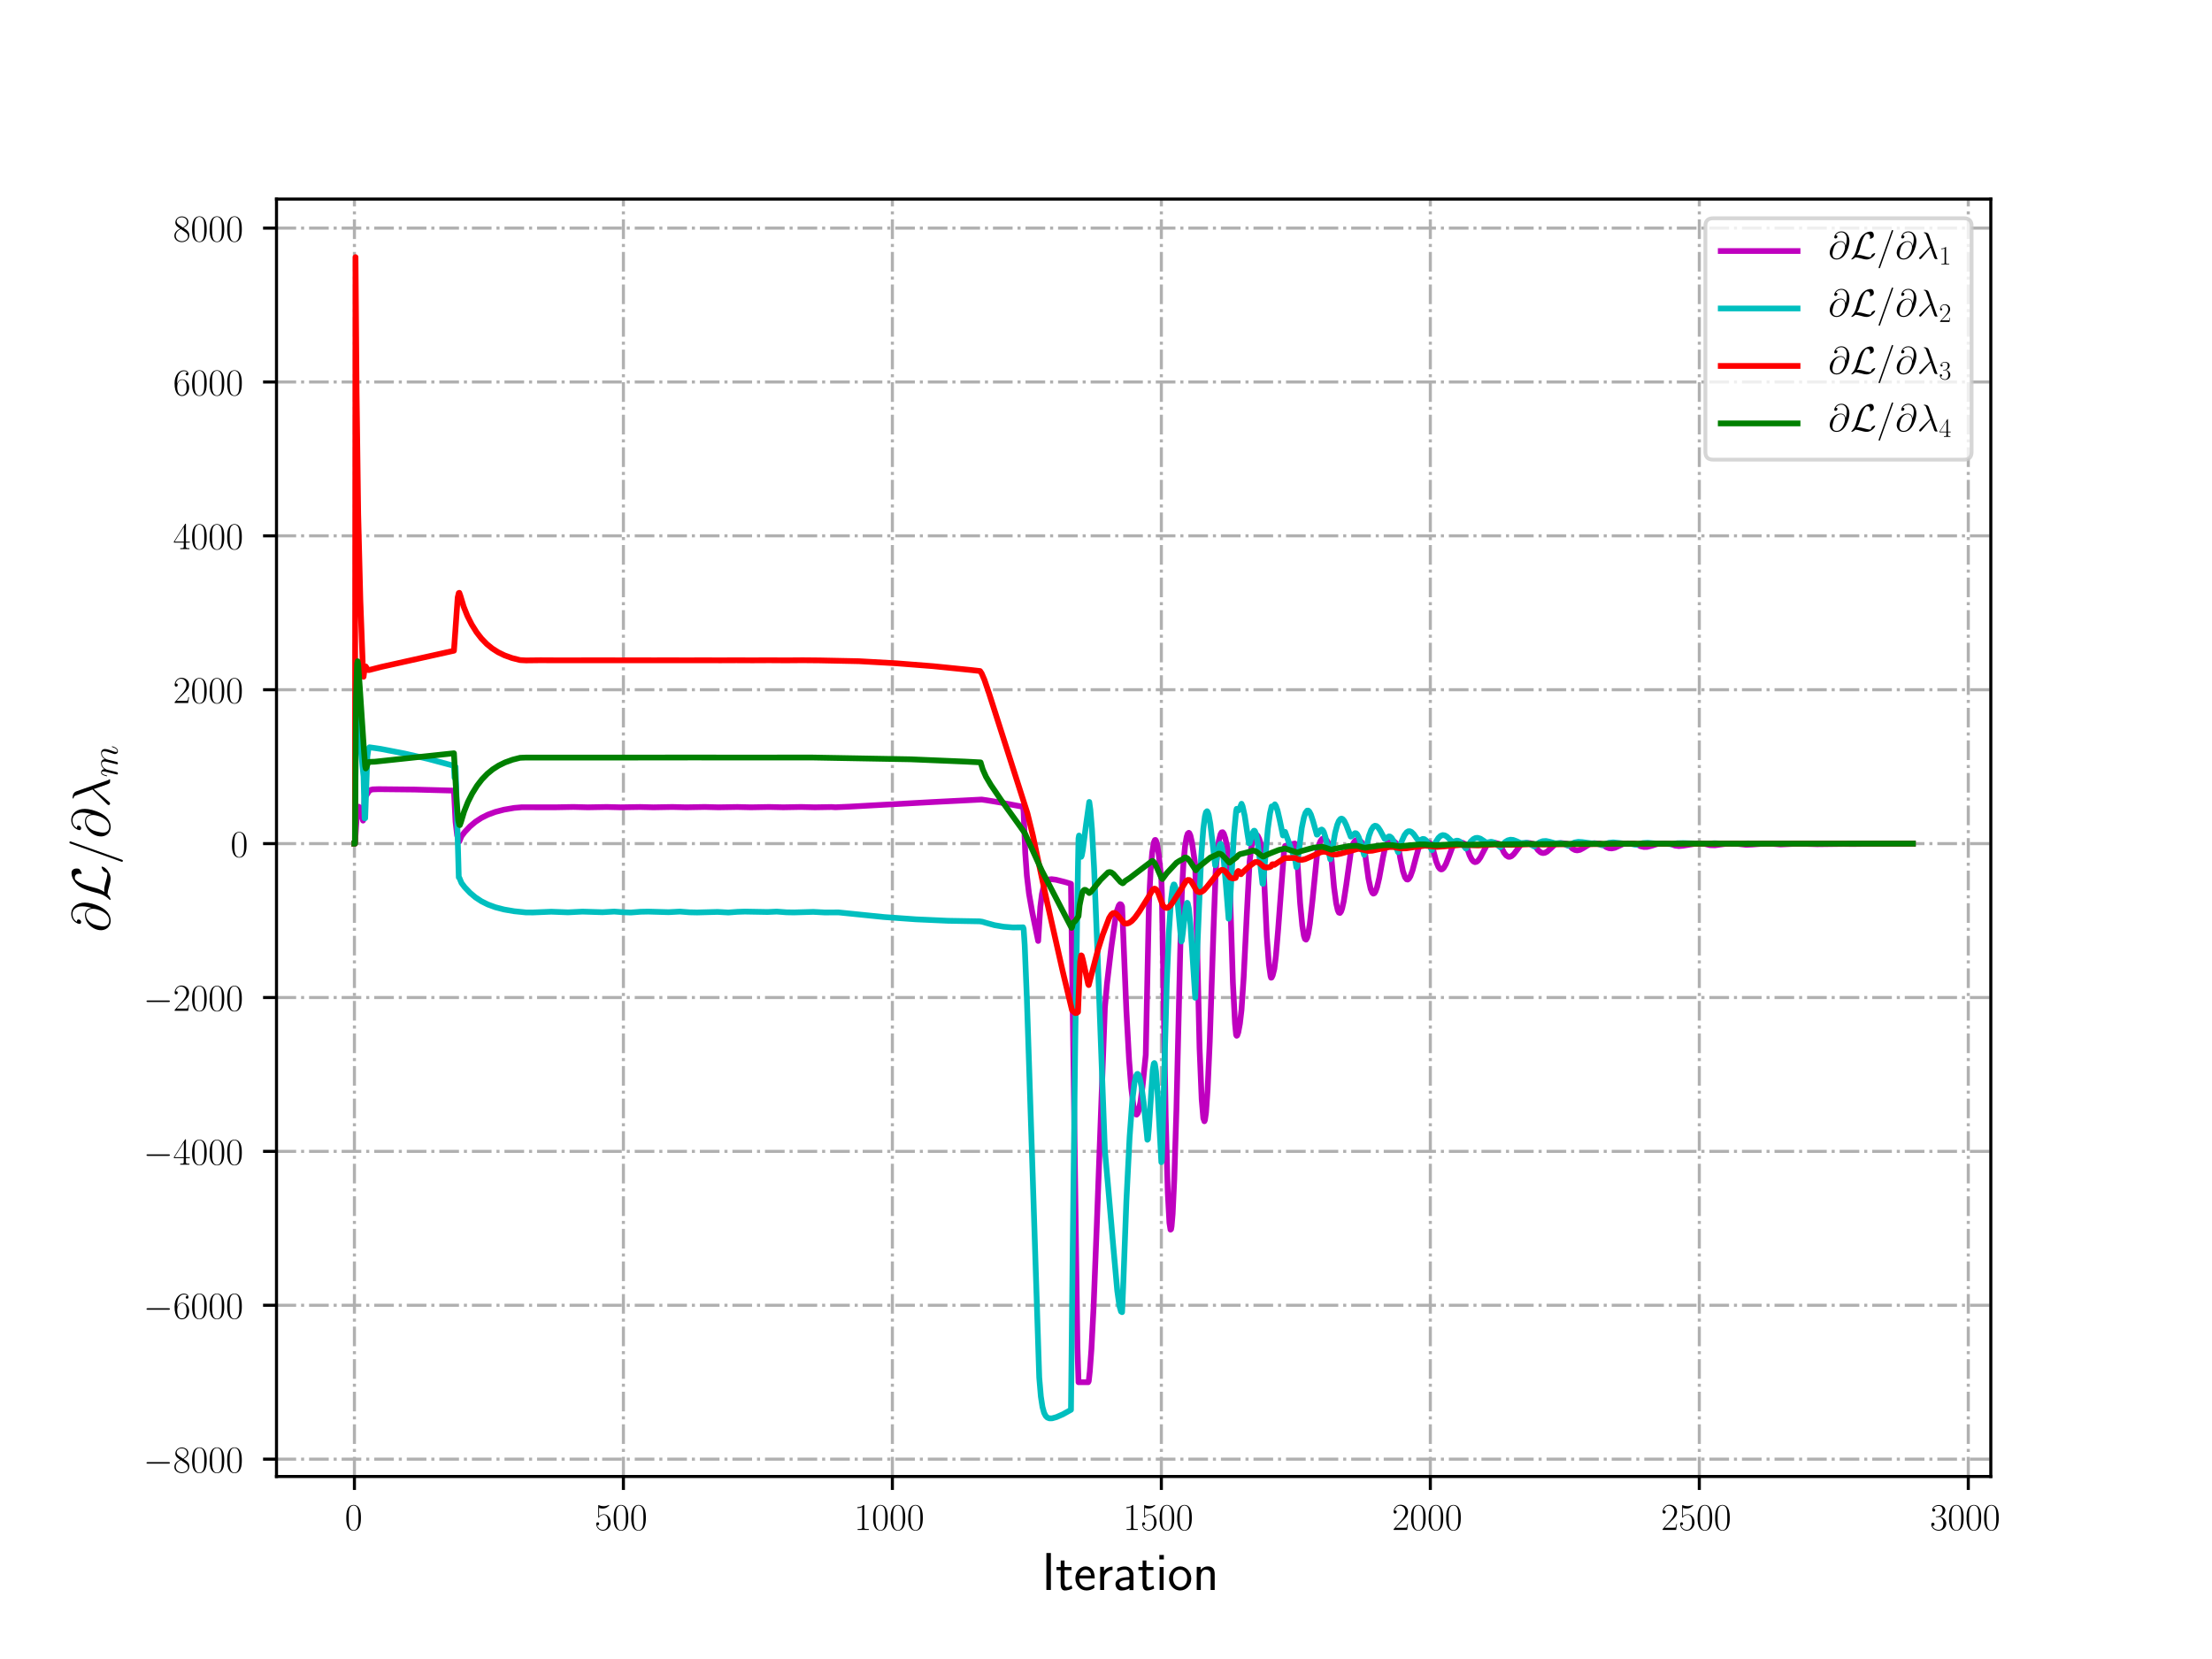 <?xml version="1.0" encoding="utf-8" standalone="no"?>
<!DOCTYPE svg PUBLIC "-//W3C//DTD SVG 1.1//EN"
  "http://www.w3.org/Graphics/SVG/1.1/DTD/svg11.dtd">
<!-- Created with matplotlib (http://matplotlib.org/) -->
<svg height="432pt" version="1.1" viewBox="0 0 576 432" width="576pt" xmlns="http://www.w3.org/2000/svg" xmlns:xlink="http://www.w3.org/1999/xlink">
 <defs>
  <style type="text/css">
*{stroke-linecap:butt;stroke-linejoin:round;}
  </style>
 </defs>
 <g id="figure_1">
  <g id="patch_1">
   <path d="M 0 432 
L 576 432 
L 576 0 
L 0 0 
z
" style="fill:#ffffff;"/>
  </g>
  <g id="axes_1">
   <g id="patch_2">
    <path d="M 72 384.48 
L 518.4 384.48 
L 518.4 51.84 
L 72 51.84 
z
" style="fill:#ffffff;"/>
   </g>
   <g id="matplotlib.axis_1">
    <g id="xtick_1">
     <g id="line2d_1">
      <path clip-path="url(#p3f3fe53432)" d="M 92.291 384.48 
L 92.291 51.84 
" style="fill:none;stroke:#b0b0b0;stroke-dasharray:5.12,1.28,0.8,1.28;stroke-dashoffset:0;stroke-width:0.8;"/>
     </g>
     <g id="line2d_2">
      <defs>
       <path d="M 0 0 
L 0 3.5 
" id="m8a7198d59d" style="stroke:#000000;stroke-width:0.8;"/>
      </defs>
      <g>
       <use style="stroke:#000000;stroke-width:0.8;" x="92.291" xlink:href="#m8a7198d59d" y="384.48"/>
      </g>
     </g>
     <g id="text_1">
      <!-- $0$ -->
      <defs>
       <path d="M 42 31.641 
C 42 37.75 41.906 48.125 37.703 56.109 
C 34 63.109 28.094 65.594 22.906 65.594 
C 18.094 65.594 12 63.406 8.203 56.203 
C 4.203 48.719 3.797 39.438 3.797 31.641 
C 3.797 25.953 3.906 17.281 7 9.672 
C 11.297 -0.609 19 -2 22.906 -2 
C 27.5 -2 34.5 -0.109 38.594 9.375 
C 41.594 16.281 42 24.359 42 31.641 
z
M 22.906 -0.406 
C 16.5 -0.406 12.703 5.078 11.297 12.688 
C 10.203 18.562 10.203 27.156 10.203 32.75 
C 10.203 40.438 10.203 46.828 11.5 52.922 
C 13.406 61.391 19 64 22.906 64 
C 27 64 32.297 61.297 34.203 53.125 
C 35.5 47.438 35.594 40.734 35.594 32.75 
C 35.594 26.25 35.594 18.266 34.406 12.375 
C 32.297 1.484 26.406 -0.406 22.906 -0.406 
z
" id="CMR17-48"/>
      </defs>
      <g transform="translate(89.8 398.398)scale(0.1 -0.1)">
       <use transform="scale(0.996)" xlink:href="#CMR17-48"/>
      </g>
     </g>
    </g>
    <g id="xtick_2">
     <g id="line2d_3">
      <path clip-path="url(#p3f3fe53432)" d="M 162.332 384.48 
L 162.332 51.84 
" style="fill:none;stroke:#b0b0b0;stroke-dasharray:5.12,1.28,0.8,1.28;stroke-dashoffset:0;stroke-width:0.8;"/>
     </g>
     <g id="line2d_4">
      <g>
       <use style="stroke:#000000;stroke-width:0.8;" x="162.332" xlink:href="#m8a7198d59d" y="384.48"/>
      </g>
     </g>
     <g id="text_2">
      <!-- $500$ -->
      <defs>
       <path d="M 11.406 57.688 
C 12.406 57.281 16.5 56 20.703 56 
C 30 56 35.094 61.109 38 64.062 
C 38 64.953 38 65.5 37.406 65.5 
C 37.297 65.5 37.094 65.5 36.297 65.047 
C 32.797 63.406 28.703 62.078 23.703 62.078 
C 20.703 62.078 16.203 62.484 11.297 64.672 
C 10.203 65.172 10 65.172 9.906 65.172 
C 9.406 65.172 9.297 65.062 9.297 63.078 
L 9.297 34.422 
C 9.297 32.641 9.297 32.141 10.297 32.141 
C 10.797 32.141 11 32.344 11.5 33.031 
C 14.703 37.516 19.094 39.406 24.094 39.406 
C 27.594 39.406 35.094 37.219 35.094 20.141 
C 35.094 16.953 35.094 11.172 32.094 6.578 
C 29.594 2.484 25.703 0.391 21.406 0.391 
C 14.797 0.391 8.094 5 6.297 12.719 
C 6.703 12.609 7.5 12.422 7.906 12.422 
C 9.203 12.422 11.703 13.125 11.703 16.219 
C 11.703 18.906 9.797 20 7.906 20 
C 5.594 20 4.094 18.594 4.094 15.797 
C 4.094 7.094 11 -2 21.594 -2 
C 31.906 -2 41.703 6.875 41.703 19.75 
C 41.703 31.719 33.906 41 24.203 41 
C 19.094 41 14.797 39.109 11.406 35.531 
z
" id="CMR17-53"/>
      </defs>
      <g transform="translate(154.86 398.398)scale(0.1 -0.1)">
       <use transform="scale(0.996)" xlink:href="#CMR17-53"/>
       <use transform="translate(45.69 0)scale(0.996)" xlink:href="#CMR17-48"/>
       <use transform="translate(91.381 0)scale(0.996)" xlink:href="#CMR17-48"/>
      </g>
     </g>
    </g>
    <g id="xtick_3">
     <g id="line2d_5">
      <path clip-path="url(#p3f3fe53432)" d="M 232.373 384.48 
L 232.373 51.84 
" style="fill:none;stroke:#b0b0b0;stroke-dasharray:5.12,1.28,0.8,1.28;stroke-dashoffset:0;stroke-width:0.8;"/>
     </g>
     <g id="line2d_6">
      <g>
       <use style="stroke:#000000;stroke-width:0.8;" x="232.373" xlink:href="#m8a7198d59d" y="384.48"/>
      </g>
     </g>
     <g id="text_3">
      <!-- $1000$ -->
      <defs>
       <path d="M 26.594 63.406 
C 26.594 65.5 26.5 65.5 25.094 65.5 
C 21.203 61.188 15.297 59.797 9.703 59.797 
C 9.406 59.797 8.906 59.797 8.797 59.5 
C 8.703 59.297 8.703 59.094 8.703 57 
C 11.797 57 17 57.594 21 59.984 
L 21 7.203 
C 21 3.688 20.797 2.5 12.203 2.5 
L 9.203 2.5 
L 9.203 0 
C 14 0 19 0 23.797 0 
C 28.594 0 33.594 0 38.406 0 
L 38.406 2.5 
L 35.406 2.5 
C 26.797 2.5 26.594 3.594 26.594 7.156 
z
" id="CMR17-49"/>
      </defs>
      <g transform="translate(222.41 398.398)scale(0.1 -0.1)">
       <use transform="scale(0.996)" xlink:href="#CMR17-49"/>
       <use transform="translate(45.69 0)scale(0.996)" xlink:href="#CMR17-48"/>
       <use transform="translate(91.381 0)scale(0.996)" xlink:href="#CMR17-48"/>
       <use transform="translate(137.071 0)scale(0.996)" xlink:href="#CMR17-48"/>
      </g>
     </g>
    </g>
    <g id="xtick_4">
     <g id="line2d_7">
      <path clip-path="url(#p3f3fe53432)" d="M 302.414 384.48 
L 302.414 51.84 
" style="fill:none;stroke:#b0b0b0;stroke-dasharray:5.12,1.28,0.8,1.28;stroke-dashoffset:0;stroke-width:0.8;"/>
     </g>
     <g id="line2d_8">
      <g>
       <use style="stroke:#000000;stroke-width:0.8;" x="302.414" xlink:href="#m8a7198d59d" y="384.48"/>
      </g>
     </g>
     <g id="text_4">
      <!-- $1500$ -->
      <g transform="translate(292.452 398.398)scale(0.1 -0.1)">
       <use transform="scale(0.996)" xlink:href="#CMR17-49"/>
       <use transform="translate(45.69 0)scale(0.996)" xlink:href="#CMR17-53"/>
       <use transform="translate(91.381 0)scale(0.996)" xlink:href="#CMR17-48"/>
       <use transform="translate(137.071 0)scale(0.996)" xlink:href="#CMR17-48"/>
      </g>
     </g>
    </g>
    <g id="xtick_5">
     <g id="line2d_9">
      <path clip-path="url(#p3f3fe53432)" d="M 372.455 384.48 
L 372.455 51.84 
" style="fill:none;stroke:#b0b0b0;stroke-dasharray:5.12,1.28,0.8,1.28;stroke-dashoffset:0;stroke-width:0.8;"/>
     </g>
     <g id="line2d_10">
      <g>
       <use style="stroke:#000000;stroke-width:0.8;" x="372.455" xlink:href="#m8a7198d59d" y="384.48"/>
      </g>
     </g>
     <g id="text_5">
      <!-- $2000$ -->
      <defs>
       <path d="M 41.703 15.453 
L 39.906 15.453 
C 38.906 8.375 38.094 7.172 37.703 6.562 
C 37.203 5.766 30 5.766 28.594 5.766 
L 9.406 5.766 
C 13 9.672 20 16.75 28.5 24.953 
C 34.594 30.734 41.703 37.531 41.703 47.422 
C 41.703 59.219 32.297 66 21.797 66 
C 10.797 66 4.094 56.312 4.094 47.344 
C 4.094 43.438 7 42.938 8.203 42.938 
C 9.203 42.938 12.203 43.547 12.203 47.031 
C 12.203 50.109 9.594 51 8.203 51 
C 7.594 51 7 50.906 6.594 50.703 
C 8.5 59.219 14.297 63.406 20.406 63.406 
C 29.094 63.406 34.797 56.516 34.797 47.422 
C 34.797 38.734 29.703 31.25 24 24.75 
L 4.094 2.281 
L 4.094 0 
L 39.297 0 
z
" id="CMR17-50"/>
      </defs>
      <g transform="translate(362.493 398.398)scale(0.1 -0.1)">
       <use transform="scale(0.996)" xlink:href="#CMR17-50"/>
       <use transform="translate(45.69 0)scale(0.996)" xlink:href="#CMR17-48"/>
       <use transform="translate(91.381 0)scale(0.996)" xlink:href="#CMR17-48"/>
       <use transform="translate(137.071 0)scale(0.996)" xlink:href="#CMR17-48"/>
      </g>
     </g>
    </g>
    <g id="xtick_6">
     <g id="line2d_11">
      <path clip-path="url(#p3f3fe53432)" d="M 442.496 384.48 
L 442.496 51.84 
" style="fill:none;stroke:#b0b0b0;stroke-dasharray:5.12,1.28,0.8,1.28;stroke-dashoffset:0;stroke-width:0.8;"/>
     </g>
     <g id="line2d_12">
      <g>
       <use style="stroke:#000000;stroke-width:0.8;" x="442.496" xlink:href="#m8a7198d59d" y="384.48"/>
      </g>
     </g>
     <g id="text_6">
      <!-- $2500$ -->
      <g transform="translate(432.534 398.398)scale(0.1 -0.1)">
       <use transform="scale(0.996)" xlink:href="#CMR17-50"/>
       <use transform="translate(45.69 0)scale(0.996)" xlink:href="#CMR17-53"/>
       <use transform="translate(91.381 0)scale(0.996)" xlink:href="#CMR17-48"/>
       <use transform="translate(137.071 0)scale(0.996)" xlink:href="#CMR17-48"/>
      </g>
     </g>
    </g>
    <g id="xtick_7">
     <g id="line2d_13">
      <path clip-path="url(#p3f3fe53432)" d="M 512.538 384.48 
L 512.538 51.84 
" style="fill:none;stroke:#b0b0b0;stroke-dasharray:5.12,1.28,0.8,1.28;stroke-dashoffset:0;stroke-width:0.8;"/>
     </g>
     <g id="line2d_14">
      <g>
       <use style="stroke:#000000;stroke-width:0.8;" x="512.538" xlink:href="#m8a7198d59d" y="384.48"/>
      </g>
     </g>
     <g id="text_7">
      <!-- $3000$ -->
      <defs>
       <path d="M 22.094 33.703 
C 31 33.703 34.906 25.969 34.906 17.031 
C 34.906 5 28.5 0.391 22.703 0.391 
C 17.406 0.391 8.797 3.031 6.094 10.828 
C 6.594 10.625 7.094 10.625 7.594 10.625 
C 10 10.625 11.797 12.219 11.797 14.812 
C 11.797 17.703 9.594 19 7.594 19 
C 5.906 19 3.297 18.203 3.297 14.469 
C 3.297 5.234 12.297 -2 22.906 -2 
C 34 -2 42.5 6.719 42.5 16.953 
C 42.5 26.672 34.5 33.703 25 34.797 
C 32.594 36.375 39.906 43.062 39.906 52.016 
C 39.906 59.688 32 65.297 23 65.297 
C 13.906 65.297 5.906 59.828 5.906 52.016 
C 5.906 48.594 8.5 48 9.797 48 
C 11.906 48 13.703 49.297 13.703 51.891 
C 13.703 54.469 11.906 55.766 9.797 55.766 
C 9.406 55.766 8.906 55.766 8.5 55.578 
C 11.406 61.859 19.297 63 22.797 63 
C 26.297 63 32.906 61.328 32.906 51.875 
C 32.906 49.109 32.5 44.188 29.094 39.844 
C 26.094 36 22.703 36 19.406 35.688 
C 18.906 35.688 16.594 35.453 16.203 35.453 
C 15.5 35.359 15.094 35.266 15.094 34.5 
C 15.094 33.797 15.203 33.703 17.203 33.703 
z
" id="CMR17-51"/>
      </defs>
      <g transform="translate(502.575 398.398)scale(0.1 -0.1)">
       <use transform="scale(0.996)" xlink:href="#CMR17-51"/>
       <use transform="translate(45.69 0)scale(0.996)" xlink:href="#CMR17-48"/>
       <use transform="translate(91.381 0)scale(0.996)" xlink:href="#CMR17-48"/>
       <use transform="translate(137.071 0)scale(0.996)" xlink:href="#CMR17-48"/>
      </g>
     </g>
    </g>
    <g id="text_8">
     <!-- Iteration -->
     <defs>
      <path d="M 17.094 69 
L 8.703 69 
L 8.703 0 
L 17.094 0 
z
" id="CMSS17-73"/>
      <path d="M 16.703 37 
L 29.703 37 
L 29.703 42.766 
L 16.703 42.766 
L 16.703 55 
L 9.594 55 
L 9.594 42.766 
L 1.703 42.766 
L 1.703 37 
L 9.406 37 
L 9.406 11.703 
C 9.406 6 10.703 -1 17.297 -1 
C 22.297 -1 26.906 0.391 31.297 2.688 
L 29.703 8.562 
C 27.297 6.469 24.406 5.266 21.297 5.266 
C 16.906 5.266 16.703 10.875 16.703 13.375 
z
" id="CMSS17-116"/>
      <path d="M 39.094 21.516 
C 39.094 24.844 38.906 31.297 35.703 36.641 
C 32.203 42.391 26.5 44 22.203 44 
C 11.797 44 3 34.188 3 21.484 
C 3 9.094 12.094 -1 23.594 -1 
C 28.094 -1 33.594 0.297 38.594 3.875 
C 38.594 4.281 38.406 6.469 38.297 6.562 
C 38.297 6.766 38 9.844 38 10.25 
C 33.203 6.359 27.703 5.078 23.703 5.078 
C 17.297 5.078 10.406 10.422 10.094 21.516 
z
M 10.906 27 
C 12.203 32.562 16.594 37.828 22.203 37.828 
C 23.703 37.828 30.703 37.828 32.5 27 
z
" id="CMSS17-101"/>
      <path d="M 14.906 21.297 
C 14.906 30.703 21.797 37 30.594 37 
L 30.594 43.578 
C 24.203 43.578 18.203 40.391 14.594 35.203 
L 14.594 43.094 
L 7.5 43.094 
L 7.5 0 
L 14.906 0 
z
" id="CMSS17-114"/>
      <path d="M 37.594 27.984 
C 37.594 37.375 30.906 43.875 21.906 43.875 
C 17.5 43.875 12.703 43.078 7.203 39.891 
L 7.797 33.359 
C 10.297 35.125 14.594 38 21.797 38 
C 26.906 38 30 34.062 30 27.844 
L 30 24 
C 14 24 4 19.344 4 11.344 
C 4 7.203 6.5 -1 14.797 -1 
C 16.297 -1 24.406 -1 30.203 3.391 
L 30.203 -0.297 
L 37.594 -0.297 
z
M 30 12.75 
C 30 10.953 30 8.562 27 6.781 
C 24.406 5.078 21.094 5.078 19.703 5.078 
C 14.703 5.078 11.297 7.984 11.297 11.625 
C 11.297 18.922 26.906 18.922 30 18.922 
z
" id="CMSS17-97"/>
      <path d="M 15.297 65.359 
L 6.906 65.359 
L 6.906 57 
L 15.297 57 
z
M 14.797 42.797 
L 7.406 42.797 
L 7.406 0 
L 14.797 0 
z
" id="CMSS17-105"/>
      <path d="M 44.203 21.188 
C 44.203 34 34.703 44 23.5 44 
C 12 44 2.703 33.703 2.703 21.188 
C 2.703 8.5 12.297 -1 23.406 -1 
C 34.797 -1 44.203 8.797 44.203 21.188 
z
M 23.5 5.266 
C 16.406 5.266 10.297 11.078 10.297 22 
C 10.297 33.609 17.406 37.922 23.406 37.922 
C 29.906 37.922 36.594 33.219 36.594 22 
C 36.594 10.672 30.094 5.266 23.5 5.266 
z
" id="CMSS17-111"/>
      <path d="M 40.906 29.328 
C 40.906 35.672 39.406 44 28.094 44 
C 21.703 44 17.5 40.719 14.703 37.328 
L 14.703 43.094 
L 7.406 43.094 
L 7.406 0 
L 15 0 
L 15 24.359 
C 15 30.688 17.406 37.938 24.203 37.938 
C 33 37.938 33.297 32 33.297 28.578 
L 33.297 0 
L 40.906 0 
z
" id="CMSS17-110"/>
     </defs>
     <g transform="translate(271.264 414.022)scale(0.14 -0.14)">
      <use transform="scale(0.996)" xlink:href="#CMSS17-73"/>
      <use transform="translate(25.784 0)scale(0.996)" xlink:href="#CMSS17-116"/>
      <use transform="translate(59.615 0)scale(0.996)" xlink:href="#CMSS17-101"/>
      <use transform="translate(101.254 0)scale(0.996)" xlink:href="#CMSS17-114"/>
      <use transform="translate(133.164 0)scale(0.996)" xlink:href="#CMSS17-97"/>
      <use transform="translate(178.086 0)scale(0.996)" xlink:href="#CMSS17-116"/>
      <use transform="translate(211.918 0)scale(0.996)" xlink:href="#CMSS17-105"/>
      <use transform="translate(234.098 0)scale(0.996)" xlink:href="#CMSS17-111"/>
      <use transform="translate(280.942 0)scale(0.996)" xlink:href="#CMSS17-110"/>
     </g>
    </g>
   </g>
   <g id="matplotlib.axis_2">
    <g id="ytick_1">
     <g id="line2d_15">
      <path clip-path="url(#p3f3fe53432)" d="M 72 379.96 
L 518.4 379.96 
" style="fill:none;stroke:#b0b0b0;stroke-dasharray:5.12,1.28,0.8,1.28;stroke-dashoffset:0;stroke-width:0.8;"/>
     </g>
     <g id="line2d_16">
      <defs>
       <path d="M 0 0 
L -3.5 0 
" id="m73758fc736" style="stroke:#000000;stroke-width:0.8;"/>
      </defs>
      <g>
       <use style="stroke:#000000;stroke-width:0.8;" x="72" xlink:href="#m73758fc736" y="379.96"/>
      </g>
     </g>
     <g id="text_9">
      <!-- $-8000$ -->
      <defs>
       <path d="M 65.906 23 
C 67.594 23 69.406 23 69.406 25 
C 69.406 27 67.594 27 65.906 27 
L 11.797 27 
C 10.094 27 8.297 27 8.297 25 
C 8.297 23 10.094 23 11.797 23 
z
" id="CMSY10-0"/>
       <path d="M 27.203 35.375 
C 33.5 38.547 39.906 43.328 39.906 50.984 
C 39.906 60.016 31.094 65.297 23 65.297 
C 13.906 65.297 5.906 58.734 5.906 49.688 
C 5.906 47.203 6.5 42.922 10.406 39.141 
C 11.406 38.156 15.594 35.172 18.297 33.281 
C 13.797 30.984 3.297 25.531 3.297 14.594 
C 3.297 4.359 13.094 -2 22.797 -2 
C 33.5 -2 42.5 5.656 42.5 15.781 
C 42.5 24.844 36.406 29.016 32.406 31.703 
z
M 14.094 44.094 
C 13.297 44.594 9.297 47.672 9.297 52.359 
C 9.297 58.422 15.594 63 22.797 63 
C 30.703 63 36.5 57.438 36.5 50.969 
C 36.5 41.703 26.094 36.422 25.594 36.422 
C 25.5 36.422 25.406 36.422 24.594 37.031 
z
M 32.5 23.734 
C 34 22.641 38.797 19.375 38.797 13.297 
C 38.797 5.953 31.406 0.391 23 0.391 
C 13.906 0.391 7 6.844 7 14.688 
C 7 22.547 13.094 29.094 20 32.188 
z
" id="CMR17-56"/>
      </defs>
      <g transform="translate(37.326 383.419)scale(0.1 -0.1)">
       <use transform="scale(0.996)" xlink:href="#CMSY10-0"/>
       <use transform="translate(77.487 0)scale(0.996)" xlink:href="#CMR17-56"/>
       <use transform="translate(123.178 0)scale(0.996)" xlink:href="#CMR17-48"/>
       <use transform="translate(168.868 0)scale(0.996)" xlink:href="#CMR17-48"/>
       <use transform="translate(214.559 0)scale(0.996)" xlink:href="#CMR17-48"/>
      </g>
     </g>
    </g>
    <g id="ytick_2">
     <g id="line2d_17">
      <path clip-path="url(#p3f3fe53432)" d="M 72 339.889 
L 518.4 339.889 
" style="fill:none;stroke:#b0b0b0;stroke-dasharray:5.12,1.28,0.8,1.28;stroke-dashoffset:0;stroke-width:0.8;"/>
     </g>
     <g id="line2d_18">
      <g>
       <use style="stroke:#000000;stroke-width:0.8;" x="72" xlink:href="#m73758fc736" y="339.889"/>
      </g>
     </g>
     <g id="text_10">
      <!-- $-6000$ -->
      <defs>
       <path d="M 10.594 34 
C 10.594 57.656 21.797 63 28.297 63 
C 30.406 63 35.5 62.641 37.5 59 
C 35.906 59 32.906 59 32.906 55.516 
C 32.906 52.828 35.094 51.922 36.5 51.922 
C 37.406 51.922 40.094 52.312 40.094 55.625 
C 40.094 61.781 35.094 65.297 28.203 65.297 
C 16.297 65.297 3.797 52.969 3.797 31 
C 3.797 3.953 15.094 -2 23.094 -2 
C 32.797 -2 42 6.672 42 20.047 
C 42 32.516 33.906 41.594 23.703 41.594 
C 17.594 41.594 13.094 37.609 10.594 30.625 
z
M 23.094 0.391 
C 10.797 0.391 10.797 18.75 10.797 22.438 
C 10.797 29.625 14.203 40 23.5 40 
C 25.203 40 30.094 40 33.406 33.125 
C 35.203 29.219 35.203 25.141 35.203 20.141 
C 35.203 14.75 35.203 10.781 33.094 6.781 
C 30.906 2.672 27.703 0.391 23.094 0.391 
z
" id="CMR17-54"/>
      </defs>
      <g transform="translate(37.326 343.349)scale(0.1 -0.1)">
       <use transform="scale(0.996)" xlink:href="#CMSY10-0"/>
       <use transform="translate(77.487 0)scale(0.996)" xlink:href="#CMR17-54"/>
       <use transform="translate(123.178 0)scale(0.996)" xlink:href="#CMR17-48"/>
       <use transform="translate(168.868 0)scale(0.996)" xlink:href="#CMR17-48"/>
       <use transform="translate(214.559 0)scale(0.996)" xlink:href="#CMR17-48"/>
      </g>
     </g>
    </g>
    <g id="ytick_3">
     <g id="line2d_19">
      <path clip-path="url(#p3f3fe53432)" d="M 72 299.818 
L 518.4 299.818 
" style="fill:none;stroke:#b0b0b0;stroke-dasharray:5.12,1.28,0.8,1.28;stroke-dashoffset:0;stroke-width:0.8;"/>
     </g>
     <g id="line2d_20">
      <g>
       <use style="stroke:#000000;stroke-width:0.8;" x="72" xlink:href="#m73758fc736" y="299.818"/>
      </g>
     </g>
     <g id="text_11">
      <!-- $-4000$ -->
      <defs>
       <path d="M 33.594 64.406 
C 33.594 66.5 33.5 66.5 31.703 66.5 
L 2 19.594 
L 2 17 
L 27.797 17 
L 27.797 7.141 
C 27.797 3.5 27.594 2.5 20.594 2.5 
L 18.703 2.5 
L 18.703 0 
C 21.906 0 27.297 0 30.703 0 
C 34.094 0 39.5 0 42.703 0 
L 42.703 2.5 
L 40.797 2.5 
C 33.797 2.5 33.594 3.5 33.594 7.141 
L 33.594 17 
L 43.797 17 
L 43.797 19.594 
L 33.594 19.594 
z
M 28.094 57.859 
L 28.094 19.594 
L 4 19.594 
z
" id="CMR17-52"/>
      </defs>
      <g transform="translate(37.326 303.278)scale(0.1 -0.1)">
       <use transform="scale(0.996)" xlink:href="#CMSY10-0"/>
       <use transform="translate(77.487 0)scale(0.996)" xlink:href="#CMR17-52"/>
       <use transform="translate(123.178 0)scale(0.996)" xlink:href="#CMR17-48"/>
       <use transform="translate(168.868 0)scale(0.996)" xlink:href="#CMR17-48"/>
       <use transform="translate(214.559 0)scale(0.996)" xlink:href="#CMR17-48"/>
      </g>
     </g>
    </g>
    <g id="ytick_4">
     <g id="line2d_21">
      <path clip-path="url(#p3f3fe53432)" d="M 72 259.748 
L 518.4 259.748 
" style="fill:none;stroke:#b0b0b0;stroke-dasharray:5.12,1.28,0.8,1.28;stroke-dashoffset:0;stroke-width:0.8;"/>
     </g>
     <g id="line2d_22">
      <g>
       <use style="stroke:#000000;stroke-width:0.8;" x="72" xlink:href="#m73758fc736" y="259.748"/>
      </g>
     </g>
     <g id="text_12">
      <!-- $-2000$ -->
      <g transform="translate(37.326 263.207)scale(0.1 -0.1)">
       <use transform="scale(0.996)" xlink:href="#CMSY10-0"/>
       <use transform="translate(77.487 0)scale(0.996)" xlink:href="#CMR17-50"/>
       <use transform="translate(123.178 0)scale(0.996)" xlink:href="#CMR17-48"/>
       <use transform="translate(168.868 0)scale(0.996)" xlink:href="#CMR17-48"/>
       <use transform="translate(214.559 0)scale(0.996)" xlink:href="#CMR17-48"/>
      </g>
     </g>
    </g>
    <g id="ytick_5">
     <g id="line2d_23">
      <path clip-path="url(#p3f3fe53432)" d="M 72 219.677 
L 518.4 219.677 
" style="fill:none;stroke:#b0b0b0;stroke-dasharray:5.12,1.28,0.8,1.28;stroke-dashoffset:0;stroke-width:0.8;"/>
     </g>
     <g id="line2d_24">
      <g>
       <use style="stroke:#000000;stroke-width:0.8;" x="72" xlink:href="#m73758fc736" y="219.677"/>
      </g>
     </g>
     <g id="text_13">
      <!-- $0$ -->
      <g transform="translate(60.019 223.136)scale(0.1 -0.1)">
       <use transform="scale(0.996)" xlink:href="#CMR17-48"/>
      </g>
     </g>
    </g>
    <g id="ytick_6">
     <g id="line2d_25">
      <path clip-path="url(#p3f3fe53432)" d="M 72 179.606 
L 518.4 179.606 
" style="fill:none;stroke:#b0b0b0;stroke-dasharray:5.12,1.28,0.8,1.28;stroke-dashoffset:0;stroke-width:0.8;"/>
     </g>
     <g id="line2d_26">
      <g>
       <use style="stroke:#000000;stroke-width:0.8;" x="72" xlink:href="#m73758fc736" y="179.606"/>
      </g>
     </g>
     <g id="text_14">
      <!-- $2000$ -->
      <g transform="translate(45.075 183.065)scale(0.1 -0.1)">
       <use transform="scale(0.996)" xlink:href="#CMR17-50"/>
       <use transform="translate(45.69 0)scale(0.996)" xlink:href="#CMR17-48"/>
       <use transform="translate(91.381 0)scale(0.996)" xlink:href="#CMR17-48"/>
       <use transform="translate(137.071 0)scale(0.996)" xlink:href="#CMR17-48"/>
      </g>
     </g>
    </g>
    <g id="ytick_7">
     <g id="line2d_27">
      <path clip-path="url(#p3f3fe53432)" d="M 72 139.535 
L 518.4 139.535 
" style="fill:none;stroke:#b0b0b0;stroke-dasharray:5.12,1.28,0.8,1.28;stroke-dashoffset:0;stroke-width:0.8;"/>
     </g>
     <g id="line2d_28">
      <g>
       <use style="stroke:#000000;stroke-width:0.8;" x="72" xlink:href="#m73758fc736" y="139.535"/>
      </g>
     </g>
     <g id="text_15">
      <!-- $4000$ -->
      <g transform="translate(45.075 142.994)scale(0.1 -0.1)">
       <use transform="scale(0.996)" xlink:href="#CMR17-52"/>
       <use transform="translate(45.69 0)scale(0.996)" xlink:href="#CMR17-48"/>
       <use transform="translate(91.381 0)scale(0.996)" xlink:href="#CMR17-48"/>
       <use transform="translate(137.071 0)scale(0.996)" xlink:href="#CMR17-48"/>
      </g>
     </g>
    </g>
    <g id="ytick_8">
     <g id="line2d_29">
      <path clip-path="url(#p3f3fe53432)" d="M 72 99.464 
L 518.4 99.464 
" style="fill:none;stroke:#b0b0b0;stroke-dasharray:5.12,1.28,0.8,1.28;stroke-dashoffset:0;stroke-width:0.8;"/>
     </g>
     <g id="line2d_30">
      <g>
       <use style="stroke:#000000;stroke-width:0.8;" x="72" xlink:href="#m73758fc736" y="99.464"/>
      </g>
     </g>
     <g id="text_16">
      <!-- $6000$ -->
      <g transform="translate(45.075 102.924)scale(0.1 -0.1)">
       <use transform="scale(0.996)" xlink:href="#CMR17-54"/>
       <use transform="translate(45.69 0)scale(0.996)" xlink:href="#CMR17-48"/>
       <use transform="translate(91.381 0)scale(0.996)" xlink:href="#CMR17-48"/>
       <use transform="translate(137.071 0)scale(0.996)" xlink:href="#CMR17-48"/>
      </g>
     </g>
    </g>
    <g id="ytick_9">
     <g id="line2d_31">
      <path clip-path="url(#p3f3fe53432)" d="M 72 59.393 
L 518.4 59.393 
" style="fill:none;stroke:#b0b0b0;stroke-dasharray:5.12,1.28,0.8,1.28;stroke-dashoffset:0;stroke-width:0.8;"/>
     </g>
     <g id="line2d_32">
      <g>
       <use style="stroke:#000000;stroke-width:0.8;" x="72" xlink:href="#m73758fc736" y="59.393"/>
      </g>
     </g>
     <g id="text_17">
      <!-- $8000$ -->
      <g transform="translate(45.075 62.853)scale(0.1 -0.1)">
       <use transform="scale(0.996)" xlink:href="#CMR17-56"/>
       <use transform="translate(45.69 0)scale(0.996)" xlink:href="#CMR17-48"/>
       <use transform="translate(91.381 0)scale(0.996)" xlink:href="#CMR17-48"/>
       <use transform="translate(137.071 0)scale(0.996)" xlink:href="#CMR17-48"/>
      </g>
     </g>
    </g>
    <g id="text_18">
     <!-- $\partial \mathcal{L}/ \partial \lambda_{m}$ -->
     <defs>
      <path d="M 45.406 33.516 
C 44.797 39.125 41.297 45.859 32.297 45.859 
C 18.203 45.859 3.797 31.516 3.797 15.562 
C 3.797 9.438 8 -2.094 21.594 -2.094 
C 45.203 -2.094 55.297 32.297 55.297 46 
C 55.297 60.406 47.203 71.5 34.406 71.5 
C 19.906 71.5 15.594 58.797 15.594 56.094 
C 15.594 55.203 16.203 53 19 53 
C 22.5 53 24 56.203 24 57.906 
C 24 61 20.906 61 19.594 61 
C 23.703 68.406 31.297 69.094 34 69.094 
C 42.797 69.094 48.406 62.109 48.406 50.969 
C 48.406 44.578 46.5 37.188 45.5 33.516 
z
M 21.906 0.594 
C 12.5 0.594 10.906 8.031 10.906 12.25 
C 10.906 16.656 13.703 27 15.203 30.703 
C 16.5 33.719 22.203 43.859 32.594 43.859 
C 41.703 43.859 43.797 35.922 43.797 30.516 
C 43.797 23.078 37.297 0.594 21.906 0.594 
z
" id="CMMI12-64"/>
      <path d="M 18 9.531 
C 23.406 17.984 25.094 24.406 26.406 29.734 
C 29.906 43.594 33.703 55.656 39.906 62.578 
C 41.094 63.906 41.906 64.797 45.094 64.797 
C 52 64.797 52.203 57.875 52.203 56.453 
C 52.203 54.656 51.703 53.234 51.703 52.734 
C 51.703 52.031 52.297 52.031 52.406 52.031 
C 54 52.031 56.703 53.141 59.203 54.953 
C 61 56.359 61.906 57.359 61.906 61.469 
C 61.906 66.891 59.094 71 53.5 71 
C 50.297 71 41.5 70.203 31.703 60.25 
C 23.703 52.016 19 33.938 17.094 26.406 
C 15.297 19.5 14.5 16.375 11.5 10.344 
C 10.797 9.156 8.203 4.734 6.797 3.422 
C 4.094 0.922 3.094 -0.891 3.094 -1.391 
C 3.094 -1.594 3.297 -2 4 -2 
C 4.406 -2 6.5 -1.594 9.094 0.078 
C 10.797 1.062 11 1.25 13.297 3.609 
C 18.297 3.609 21.797 2.703 28.094 0.906 
C 33.203 -0.5 38.297 -2 43.406 -2 
C 51.5 -2 59.703 4.125 62.906 8.531 
C 64.906 11.234 65.5 13.75 65.5 14.047 
C 65.5 14.75 64.906 14.75 64.797 14.75 
C 63.203 14.75 60.797 13.656 59.094 12.438 
C 56.406 10.734 56.203 10.141 55.594 8.422 
C 55.094 6.812 54.5 6.016 54.094 5.406 
C 53.297 4.203 53.203 4.203 51.703 4.203 
C 46.906 4.203 41.906 5.719 35.297 7.516 
C 32.5 8.312 27 9.938 22 9.938 
C 20.703 9.938 19.297 9.828 18 9.531 
z
" id="CMSY10-76"/>
      <path d="M 42.906 71.281 
C 42.906 71.391 43.5 72.906 43.5 73.094 
C 43.5 74.297 42.5 75 41.703 75 
C 41.203 75 40.297 75 39.5 72.797 
L 6 -21.297 
C 6 -21.406 5.406 -22.891 5.406 -23.094 
C 5.406 -24.297 6.406 -25 7.203 -25 
C 7.797 -25 8.703 -24.891 9.406 -22.797 
z
" id="CMMI12-61"/>
      <path d="M 30.906 61.953 
C 28.406 69 20.5 69 19.203 69 
C 18.594 69 17.5 69 17.5 68 
C 17.5 67.219 18.094 67.109 18.594 67.016 
C 20.094 66.812 21.297 66.609 22.906 63.75 
C 23.906 61.859 34.203 32.172 34.203 31.969 
C 34.203 31.875 34.094 31.766 33.297 30.969 
L 7.297 4.859 
C 6.094 3.656 5.297 2.859 5.297 1.594 
C 5.297 0.188 6.5 -1 8.094 -1 
C 8.5 -1 9.594 -0.797 10.203 -0.203 
C 11.797 1.281 26.094 18.656 35.203 29.391 
C 37.797 21.609 41 12.453 44.094 4.078 
C 44.594 2.594 45.094 1.188 46.5 -0.094 
C 47.5 -1 47.703 -1 50.5 -1 
L 52.406 -1 
C 52.797 -1 53.5 -1 53.5 -0.203 
C 53.5 0.203 53.406 0.297 53 0.703 
C 52.094 1.797 51.406 3.578 51 4.781 
z
" id="CMMI12-21"/>
      <path d="M 20.594 29.234 
C 20.797 29.844 23.297 34.828 27 38.016 
C 29.594 40.406 33 42.016 36.906 42.016 
C 40.906 42.016 42.297 39.016 42.297 35.031 
C 42.297 34.422 42.297 32.438 41.094 27.734 
L 38.594 17.469 
C 37.797 14.469 35.906 7.078 35.703 5.984 
C 35.297 4.484 34.703 1.891 34.703 1.5 
C 34.703 0.094 35.797 -1 37.297 -1 
C 40.297 -1 40.797 1.297 41.703 4.891 
L 47.703 28.734 
C 47.906 29.531 53.094 42.016 64.094 42.016 
C 68.094 42.016 69.5 39.016 69.5 35.031 
C 69.5 29.438 65.594 18.562 63.406 12.578 
C 62.5 10.172 62 8.875 62 7.078 
C 62 2.594 65.094 -1 69.906 -1 
C 79.203 -1 82.703 13.672 82.703 14.266 
C 82.703 14.766 82.297 15.172 81.703 15.172 
C 80.797 15.172 80.703 14.875 80.203 13.172 
C 77.906 5.188 74.203 1 70.203 1 
C 69.203 1 67.594 1 67.594 4.203 
C 67.594 6.812 68.797 10 69.203 11.094 
C 71 15.906 75.5 27.703 75.5 33.516 
C 75.5 39.5 72 44 64.406 44 
C 57.703 44 52.297 40.219 48.297 34.328 
C 48 39.719 44.703 44 37.203 44 
C 28.297 44 23.594 37.734 21.797 35.234 
C 21.5 40.906 17.406 44 13 44 
C 10.094 44 7.797 42.609 5.906 38.812 
C 4.094 35.219 2.703 29.141 2.703 28.734 
C 2.703 28.344 3.094 27.844 3.797 27.844 
C 4.594 27.844 4.703 27.938 5.297 30.234 
C 6.797 36.125 8.703 42.016 12.703 42.016 
C 15 42.016 15.797 40.406 15.797 37.422 
C 15.797 35.219 14.797 31.328 14.094 28.234 
L 11.297 17.469 
C 10.906 15.562 9.797 11.078 9.297 9.281 
C 8.594 6.688 7.5 2 7.5 1.5 
C 7.5 0.094 8.594 -1 10.094 -1 
C 11.297 -1 12.703 -0.406 13.5 1.094 
C 13.703 1.594 14.594 5.094 15.094 7.078 
L 17.297 16.062 
z
" id="CMMI12-109"/>
     </defs>
     <g transform="translate(30.614 242.756)rotate(-90)scale(0.14 -0.14)">
      <use transform="translate(0 14.944)scale(0.996)" xlink:href="#CMMI12-64"/>
      <use transform="translate(56.916 14.944)scale(0.996)" xlink:href="#CMSY10-76"/>
      <use transform="translate(125.63 14.944)scale(0.996)" xlink:href="#CMMI12-61"/>
      <use transform="translate(174.405 14.944)scale(0.996)" xlink:href="#CMMI12-64"/>
      <use transform="translate(231.321 14.944)scale(0.996)" xlink:href="#CMMI12-21"/>
      <use transform="translate(288.225 0)scale(0.697)" xlink:href="#CMMI12-109"/>
     </g>
    </g>
   </g>
   <g id="line2d_33">
    <path clip-path="url(#p3f3fe53432)" d="M 92.291 219.677 
L 92.431 219.677 
L 92.991 211.311 
L 93.271 210.093 
L 93.412 210.069 
L 93.692 210.657 
L 94.532 213.679 
L 94.672 212.183 
L 94.952 207.723 
L 95.233 207.298 
L 95.513 206.915 
L 96.073 206.018 
L 96.493 205.697 
L 97.054 205.552 
L 98.595 205.498 
L 107.98 205.598 
L 118.206 205.875 
L 118.626 213.97 
L 119.047 217.543 
L 119.467 218.892 
L 119.607 219.116 
L 120.167 217.759 
L 121.008 216.644 
L 122.409 215.17 
L 123.809 213.995 
L 125.35 212.985 
L 127.031 212.144 
L 128.992 211.42 
L 131.234 210.838 
L 133.895 210.378 
L 135.856 210.21 
L 142.16 210.214 
L 144.542 210.219 
L 149.304 210.131 
L 153.087 210.224 
L 157.989 210.135 
L 161.632 210.225 
L 166.675 210.141 
L 170.177 210.224 
L 175.079 210.136 
L 178.722 210.222 
L 183.484 210.133 
L 187.127 210.223 
L 192.029 210.14 
L 195.532 210.222 
L 200.294 210.136 
L 203.936 210.218 
L 208.559 210.134 
L 212.201 210.219 
L 216.544 210.144 
L 217.524 210.209 
L 221.167 210.052 
L 242.739 208.858 
L 255.627 208.2 
L 256.888 208.378 
L 260.109 208.906 
L 266.413 210.091 
L 266.553 211.421 
L 266.973 222.063 
L 267.394 228.018 
L 267.954 232.746 
L 268.795 237.526 
L 270.335 245.019 
L 270.896 236.177 
L 271.316 232.827 
L 271.736 230.948 
L 272.156 229.91 
L 272.577 229.355 
L 273.137 229.024 
L 273.837 228.934 
L 274.958 229.078 
L 277.199 229.641 
L 278.88 230.142 
L 280.561 350.75 
L 280.842 359.925 
L 283.363 359.925 
L 283.503 359.66 
L 283.783 357.122 
L 284.204 351.372 
L 284.764 340.457 
L 285.604 318.996 
L 287.706 262.419 
L 288.266 256.078 
L 289.387 246.589 
L 290.367 239.671 
L 290.927 236.934 
L 291.348 235.753 
L 291.628 235.44 
L 291.908 235.522 
L 292.188 235.997 
L 292.468 242.821 
L 293.309 263.24 
L 294.009 275.966 
L 294.57 283.212 
L 295.13 287.858 
L 295.55 289.705 
L 295.83 290.202 
L 295.97 290.241 
L 296.251 289.924 
L 296.531 289.109 
L 296.951 287.043 
L 297.511 282.943 
L 298.352 274.657 
L 299.192 235.08 
L 299.613 226.826 
L 300.033 221.995 
L 300.453 219.401 
L 300.733 218.741 
L 300.873 218.716 
L 301.013 218.888 
L 301.294 219.794 
L 301.714 222.4 
L 302.414 228.924 
L 302.554 232.878 
L 303.535 290.647 
L 304.095 310.652 
L 304.515 318.425 
L 304.796 320.19 
L 304.936 320.085 
L 305.076 319.346 
L 305.356 316.069 
L 305.776 307.094 
L 306.337 289.049 
L 307.317 248.114 
L 307.737 232.71 
L 308.158 224.905 
L 308.578 220.449 
L 308.998 217.933 
L 309.278 217.088 
L 309.558 216.854 
L 309.699 216.957 
L 309.979 217.581 
L 310.399 219.449 
L 311.099 224.249 
L 311.239 225.458 
L 312.36 272.861 
L 312.92 286.329 
L 313.341 291.186 
L 313.621 291.968 
L 313.761 291.654 
L 314.041 289.692 
L 314.461 283.724 
L 315.022 271.164 
L 316.002 241.787 
L 316.563 226.962 
L 316.983 221.809 
L 317.403 218.863 
L 317.823 217.244 
L 318.103 216.757 
L 318.384 216.709 
L 318.664 217.078 
L 319.084 218.333 
L 319.644 220.993 
L 319.925 222.548 
L 320.065 225.222 
L 321.045 255.892 
L 321.605 266.592 
L 321.886 269.488 
L 322.026 269.71 
L 322.166 269.616 
L 322.446 268.83 
L 322.866 266.571 
L 323.286 262.992 
L 323.847 254.525 
L 324.687 237.689 
L 325.388 224.476 
L 325.808 220.912 
L 326.228 218.883 
L 326.648 217.769 
L 326.929 217.43 
L 327.209 217.39 
L 327.489 217.634 
L 327.909 218.479 
L 328.47 220.283 
L 328.75 221.343 
L 328.89 222.893 
L 329.87 243.807 
L 330.431 251.185 
L 330.851 254.155 
L 330.991 254.598 
L 331.131 254.551 
L 331.411 253.965 
L 331.832 252.282 
L 332.252 248.842 
L 332.812 242.235 
L 334.353 221.756 
L 334.633 220.277 
L 337.155 219.644 
L 337.575 220.766 
L 337.855 224.493 
L 338.555 235.215 
L 339.116 241.066 
L 339.536 243.653 
L 339.816 244.506 
L 340.096 244.682 
L 340.377 244.216 
L 340.657 243.156 
L 341.077 240.591 
L 341.777 234.338 
L 343.038 221.694 
L 343.458 219.959 
L 343.879 218.975 
L 344.299 218.447 
L 344.719 218.286 
L 345.139 218.458 
L 345.56 218.926 
L 346.26 220.16 
L 346.4 220.439 
L 346.68 223.372 
L 347.381 231.053 
L 347.941 235.22 
L 348.361 237.044 
L 348.641 237.631 
L 348.922 237.731 
L 349.202 237.37 
L 349.482 236.583 
L 349.902 234.704 
L 350.603 230.161 
L 351.863 221.066 
L 352.284 219.829 
L 352.704 219.129 
L 353.124 218.757 
L 353.544 218.648 
L 353.964 218.779 
L 354.525 219.276 
L 355.225 220.219 
L 355.645 223.669 
L 356.346 228.805 
L 356.906 231.434 
L 357.326 232.46 
L 357.607 232.697 
L 357.887 232.593 
L 358.167 232.169 
L 358.587 231 
L 359.148 228.639 
L 360.128 223.258 
L 360.688 220.665 
L 361.109 219.777 
L 361.669 219.163 
L 362.229 218.937 
L 362.65 218.977 
L 363.21 219.274 
L 364.05 220.064 
L 364.611 223.403 
L 365.311 226.812 
L 365.871 228.444 
L 366.292 228.988 
L 366.572 229.034 
L 366.852 228.843 
L 367.272 228.152 
L 367.833 226.608 
L 368.673 223.433 
L 369.514 220.397 
L 369.934 219.755 
L 370.494 219.312 
L 371.055 219.147 
L 371.615 219.21 
L 372.315 219.553 
L 372.876 219.951 
L 373.296 221.725 
L 373.996 224.375 
L 374.557 225.737 
L 374.977 226.273 
L 375.257 226.4 
L 375.537 226.352 
L 375.957 225.975 
L 376.518 224.991 
L 377.218 223.215 
L 378.339 220.211 
L 378.899 219.639 
L 379.459 219.375 
L 380.16 219.302 
L 380.86 219.467 
L 381.701 219.87 
L 381.981 220.65 
L 382.681 222.695 
L 383.242 223.81 
L 383.662 224.303 
L 384.082 224.498 
L 384.502 224.409 
L 384.923 224.067 
L 385.483 223.287 
L 386.323 221.669 
L 387.164 220.081 
L 387.724 219.661 
L 388.425 219.441 
L 389.265 219.438 
L 390.246 219.706 
L 390.526 219.811 
L 390.806 220.338 
L 391.647 222.045 
L 392.207 222.761 
L 392.767 223.1 
L 393.188 223.111 
L 393.608 222.931 
L 394.168 222.442 
L 395.009 221.341 
L 395.989 219.985 
L 396.549 219.676 
L 397.39 219.499 
L 398.371 219.543 
L 399.351 219.769 
L 399.631 220.117 
L 400.472 221.346 
L 401.172 221.955 
L 401.733 222.139 
L 402.293 222.066 
L 402.853 221.772 
L 403.694 221.034 
L 404.954 219.837 
L 405.655 219.621 
L 406.635 219.544 
L 407.896 219.686 
L 408.316 219.803 
L 409.437 220.961 
L 410.137 221.345 
L 410.698 221.436 
L 411.398 221.302 
L 412.239 220.857 
L 414.06 219.719 
L 415.18 219.585 
L 416.581 219.664 
L 417.282 219.861 
L 418.262 220.578 
L 418.963 220.858 
L 419.663 220.927 
L 420.504 220.758 
L 421.624 220.246 
L 422.745 219.739 
L 423.866 219.617 
L 425.547 219.678 
L 426.107 219.792 
L 427.227 220.36 
L 428.068 220.552 
L 428.908 220.532 
L 430.029 220.246 
L 431.85 219.689 
L 433.391 219.633 
L 434.932 219.747 
L 436.193 220.19 
L 437.173 220.311 
L 438.294 220.21 
L 441.796 219.644 
L 443.757 219.718 
L 445.298 220.078 
L 446.559 220.114 
L 448.1 219.9 
L 449.781 219.673 
L 452.302 219.684 
L 453.143 219.817 
L 454.684 219.993 
L 456.225 219.925 
L 459.586 219.66 
L 461.828 219.752 
L 463.649 219.903 
L 465.61 219.809 
L 468.272 219.666 
L 471.073 219.767 
L 473.174 219.832 
L 480.038 219.747 
L 482.42 219.778 
L 488.443 219.705 
L 491.385 219.747 
L 497.689 219.71 
L 497.969 219.718 
L 497.969 219.718 
" style="fill:none;stroke:#bf00bf;stroke-linecap:square;stroke-width:1.5;"/>
   </g>
   <g id="line2d_34">
    <path clip-path="url(#p3f3fe53432)" d="M 92.291 219.677 
L 92.431 219.677 
L 92.711 185.88 
L 92.991 183.369 
L 93.271 185.98 
L 94.392 199.503 
L 94.672 202.166 
L 94.952 213.098 
L 95.093 213.05 
L 95.653 197.05 
L 95.933 194.951 
L 96.213 194.592 
L 97.614 194.789 
L 99.155 195.017 
L 105.319 196.21 
L 111.482 197.618 
L 117.366 199.191 
L 118.206 199.436 
L 118.346 202.494 
L 118.626 199.666 
L 118.907 208.547 
L 119.467 228.467 
L 119.607 228.557 
L 120.167 229.913 
L 121.008 231.028 
L 122.409 232.5 
L 123.809 233.674 
L 125.35 234.683 
L 127.031 235.523 
L 128.992 236.246 
L 131.234 236.827 
L 133.895 237.286 
L 136.977 237.596 
L 138.798 237.6 
L 143.561 237.406 
L 147.904 237.569 
L 151.686 237.382 
L 156.869 237.542 
L 159.951 237.369 
L 162.332 237.548 
L 164.293 237.613 
L 166.815 237.42 
L 168.776 237.38 
L 174.099 237.53 
L 177.041 237.372 
L 179.562 237.562 
L 181.523 237.603 
L 186.846 237.459 
L 189.648 237.612 
L 192.029 237.438 
L 193.991 237.377 
L 199.874 237.485 
L 202.255 237.376 
L 204.777 237.561 
L 206.738 237.595 
L 211.781 237.45 
L 214.723 237.604 
L 218.365 237.589 
L 230.132 238.79 
L 238.537 239.393 
L 246.802 239.765 
L 255.066 239.915 
L 255.767 240.013 
L 256.747 240.302 
L 258.989 240.916 
L 261.37 241.32 
L 263.752 241.507 
L 266.273 241.476 
L 266.413 241.468 
L 266.553 241.893 
L 266.833 246.145 
L 267.394 259.962 
L 268.654 298.228 
L 270.616 358.706 
L 271.036 363.638 
L 271.456 366.361 
L 271.876 367.882 
L 272.297 368.706 
L 272.717 369.127 
L 273.277 369.341 
L 273.978 369.323 
L 275.098 369.011 
L 276.779 368.277 
L 278.88 367.104 
L 279.301 328.106 
L 280.001 270.21 
L 280.701 225.627 
L 280.842 218.316 
L 280.982 217.575 
L 281.262 221.826 
L 281.542 223.111 
L 281.682 222.812 
L 281.962 221.331 
L 282.803 214.774 
L 283.643 208.823 
L 283.923 210.804 
L 284.344 215.905 
L 284.904 226.106 
L 285.744 246.959 
L 287.706 299.489 
L 288.546 308.931 
L 289.807 323.571 
L 290.927 336.041 
L 291.488 340.045 
L 291.908 341.518 
L 292.188 341.683 
L 292.468 335.139 
L 293.309 312.745 
L 294.149 296.082 
L 294.85 286.627 
L 295.41 281.994 
L 295.83 280.159 
L 296.111 279.671 
L 296.251 279.637 
L 296.531 279.966 
L 296.811 280.793 
L 297.231 282.879 
L 297.792 287.003 
L 298.632 295.255 
L 298.772 296.787 
L 298.912 296.639 
L 299.192 293.45 
L 300.173 278.555 
L 300.453 276.964 
L 300.593 276.821 
L 300.733 277.118 
L 301.013 278.977 
L 301.434 284.482 
L 302.414 302.628 
L 302.554 302.363 
L 303.815 256.154 
L 304.375 242.75 
L 304.936 234.271 
L 305.356 231.068 
L 305.636 230.321 
L 305.776 230.33 
L 306.056 231.044 
L 306.337 232.582 
L 306.757 236.14 
L 307.597 245.162 
L 307.737 244.974 
L 308.018 242.853 
L 308.718 236.465 
L 308.998 235.246 
L 309.138 235.085 
L 309.278 235.24 
L 309.558 236.505 
L 309.979 240.592 
L 310.679 251.228 
L 311.239 259.806 
L 312.78 223.187 
L 313.341 215.798 
L 313.761 212.582 
L 314.041 211.509 
L 314.321 211.239 
L 314.461 211.385 
L 314.741 212.192 
L 315.162 214.521 
L 315.722 219.2 
L 316.422 225.32 
L 316.563 225.12 
L 316.983 222.812 
L 317.543 220.066 
L 317.823 219.699 
L 317.963 219.849 
L 318.244 220.839 
L 318.664 223.954 
L 319.224 230.361 
L 319.925 239.217 
L 320.065 238.859 
L 321.325 217.196 
L 321.886 211.231 
L 322.026 210.618 
L 322.306 211.068 
L 322.446 211.064 
L 322.726 210.678 
L 323.286 209.299 
L 323.567 209.941 
L 324.127 212.464 
L 324.827 217.095 
L 325.248 219.601 
L 325.388 219.557 
L 325.668 218.723 
L 326.228 216.782 
L 326.508 216.33 
L 326.648 216.312 
L 326.789 216.446 
L 327.069 217.181 
L 327.489 219.389 
L 328.049 223.873 
L 328.75 230.092 
L 328.89 230.162 
L 330.151 215.722 
L 330.711 211.75 
L 331.131 209.993 
L 331.411 210.069 
L 331.691 209.836 
L 331.972 209.444 
L 332.252 209.863 
L 332.672 211.082 
L 333.232 213.497 
L 334.073 217.546 
L 334.213 217.518 
L 334.493 216.961 
L 334.633 216.61 
L 337.295 224.073 
L 337.575 225.815 
L 337.715 225.625 
L 338.976 215.594 
L 339.536 212.882 
L 339.956 211.647 
L 340.377 211.09 
L 340.657 211.076 
L 340.937 211.323 
L 341.357 212.127 
L 341.917 213.84 
L 342.898 217.338 
L 343.038 217.315 
L 343.458 216.696 
L 343.879 216.123 
L 344.159 216.003 
L 344.439 216.179 
L 344.719 216.67 
L 345.139 217.962 
L 345.84 221.119 
L 346.4 223.752 
L 346.54 223.402 
L 347.661 216.883 
L 348.221 214.775 
L 348.641 213.764 
L 349.062 213.246 
L 349.342 213.163 
L 349.622 213.276 
L 350.042 213.774 
L 350.603 214.935 
L 351.723 217.848 
L 352.003 217.72 
L 352.844 216.954 
L 353.124 216.988 
L 353.404 217.246 
L 353.824 218.048 
L 354.385 219.731 
L 355.225 222.622 
L 355.365 222.288 
L 356.486 217.629 
L 357.046 216.133 
L 357.607 215.261 
L 358.027 215.017 
L 358.447 215.1 
L 358.867 215.469 
L 359.428 216.318 
L 360.548 218.432 
L 360.829 218.344 
L 361.669 217.805 
L 361.949 217.834 
L 362.369 218.178 
L 362.79 218.867 
L 363.63 220.884 
L 364.05 221.897 
L 364.331 221.18 
L 365.031 218.994 
L 365.731 217.457 
L 366.292 216.72 
L 366.712 216.463 
L 367.132 216.448 
L 367.552 216.648 
L 368.113 217.192 
L 368.953 218.394 
L 369.374 218.897 
L 369.654 218.838 
L 370.494 218.451 
L 370.914 218.521 
L 371.335 218.851 
L 371.895 219.64 
L 372.876 221.372 
L 373.156 220.875 
L 373.856 219.305 
L 374.557 218.198 
L 375.117 217.665 
L 375.677 217.454 
L 376.238 217.54 
L 376.798 217.874 
L 377.638 218.688 
L 378.199 219.219 
L 378.619 219.127 
L 379.319 218.899 
L 379.74 218.944 
L 380.16 219.173 
L 380.72 219.732 
L 381.701 220.969 
L 381.841 220.877 
L 382.962 219.154 
L 383.662 218.489 
L 384.222 218.217 
L 384.783 218.169 
L 385.483 218.383 
L 386.323 218.924 
L 387.024 219.421 
L 387.444 219.363 
L 388.285 219.191 
L 388.845 219.312 
L 389.405 219.658 
L 390.666 220.617 
L 391.927 219.262 
L 392.627 218.83 
L 393.328 218.656 
L 394.028 218.719 
L 394.868 219.037 
L 395.989 219.55 
L 397.67 219.46 
L 398.371 219.781 
L 399.491 220.407 
L 400.892 219.357 
L 401.733 219.045 
L 402.573 218.993 
L 403.554 219.202 
L 404.954 219.613 
L 406.355 219.526 
L 407.196 219.773 
L 408.316 220.238 
L 409.997 219.387 
L 410.978 219.212 
L 411.959 219.274 
L 414.34 219.598 
L 415.321 219.604 
L 416.301 219.844 
L 417.142 220.104 
L 418.963 219.463 
L 420.083 219.359 
L 421.344 219.482 
L 422.885 219.658 
L 424.286 219.65 
L 425.687 219.933 
L 426.107 219.96 
L 427.788 219.539 
L 429.049 219.462 
L 430.589 219.598 
L 431.85 219.666 
L 433.391 219.69 
L 435.212 219.826 
L 436.753 219.574 
L 438.294 219.54 
L 444.458 219.728 
L 446.419 219.576 
L 448.66 219.67 
L 450.061 219.667 
L 452.022 219.759 
L 453.003 219.749 
L 455.104 219.61 
L 457.625 219.68 
L 461.688 219.744 
L 464.209 219.629 
L 469.953 219.729 
L 471.353 219.683 
L 474.435 219.658 
L 480.319 219.679 
L 484.101 219.677 
L 489.564 219.672 
L 495.728 219.684 
L 498.109 219.677 
L 498.109 219.677 
" style="fill:none;stroke:#00bfbf;stroke-linecap:square;stroke-width:1.5;"/>
   </g>
   <g id="line2d_35">
    <path clip-path="url(#p3f3fe53432)" d="M 92.291 219.677 
L 92.431 219.677 
L 92.571 66.96 
L 92.851 102.161 
L 93.271 133.836 
L 93.832 156.275 
L 94.532 175.105 
L 94.672 176.219 
L 94.952 174.012 
L 95.093 173.538 
L 95.233 173.545 
L 95.793 174.46 
L 96.073 174.486 
L 99.295 173.657 
L 118.206 169.445 
L 119.187 155.579 
L 119.467 154.423 
L 119.607 154.37 
L 119.887 155.142 
L 120.728 157.939 
L 121.708 160.385 
L 122.829 162.6 
L 124.09 164.618 
L 125.35 166.249 
L 126.751 167.699 
L 128.152 168.844 
L 129.693 169.83 
L 131.374 170.651 
L 133.335 171.358 
L 135.436 171.887 
L 136.977 171.971 
L 140.759 171.927 
L 144.682 171.948 
L 148.604 171.947 
L 153.087 171.943 
L 157.429 171.942 
L 161.772 171.946 
L 166.114 171.939 
L 170.317 171.946 
L 174.659 171.939 
L 179.002 171.95 
L 183.204 171.937 
L 187.547 171.952 
L 191.749 171.934 
L 195.952 171.953 
L 200.294 171.931 
L 204.637 171.959 
L 208.979 171.924 
L 213.462 171.967 
L 223.688 172.178 
L 233.354 172.716 
L 243.019 173.475 
L 252.965 174.481 
L 255.207 174.737 
L 255.627 175.363 
L 256.327 176.981 
L 257.588 180.671 
L 267.534 211.757 
L 268.935 217.453 
L 270.475 224.707 
L 272.577 234.538 
L 276.779 253.154 
L 279.161 263.09 
L 280.001 263.802 
L 280.421 263.746 
L 280.701 263.531 
L 281.262 250.399 
L 281.542 248.781 
L 281.682 248.872 
L 281.962 249.852 
L 283.363 256.282 
L 283.503 256.507 
L 285.885 247.399 
L 287.145 243.416 
L 288.826 239.015 
L 289.387 238.134 
L 289.807 237.789 
L 290.227 237.725 
L 290.647 237.921 
L 291.208 238.506 
L 292.749 240.421 
L 293.449 240.508 
L 294.009 240.323 
L 294.71 239.83 
L 295.55 238.931 
L 296.671 237.376 
L 299.052 233.579 
L 300.173 231.658 
L 300.593 231.403 
L 300.873 231.466 
L 301.153 231.724 
L 301.574 232.461 
L 302.274 234.36 
L 302.834 235.841 
L 303.395 236.33 
L 303.815 236.427 
L 304.235 236.281 
L 304.796 235.781 
L 305.496 234.799 
L 308.858 229.436 
L 309.278 229.142 
L 309.699 229.155 
L 310.119 229.491 
L 310.679 230.365 
L 311.66 232.083 
L 312.36 232.355 
L 312.92 232.218 
L 313.481 231.818 
L 314.321 230.875 
L 317.543 226.851 
L 318.103 226.528 
L 318.524 226.549 
L 318.944 226.805 
L 319.504 227.444 
L 320.345 228.533 
L 321.045 228.745 
L 321.605 228.66 
L 321.746 228.607 
L 321.886 228.255 
L 322.166 227.075 
L 322.446 226.803 
L 322.726 226.996 
L 323.146 227.647 
L 323.987 226.779 
L 325.248 225.624 
L 326.789 224.496 
L 327.349 224.459 
L 327.909 224.703 
L 328.61 225.298 
L 329.17 225.768 
L 330.01 225.905 
L 330.711 225.762 
L 330.991 225.593 
L 331.271 225.078 
L 331.551 225.037 
L 331.832 225.201 
L 334.493 223.445 
L 337.295 223.398 
L 338.135 223.848 
L 338.976 223.907 
L 339.816 223.731 
L 341.077 223.194 
L 343.879 221.926 
L 344.719 221.762 
L 345.419 221.868 
L 346.4 222.302 
L 346.96 222.484 
L 347.941 222.517 
L 349.062 222.294 
L 353.684 221.018 
L 354.525 221.172 
L 356.206 221.584 
L 357.326 221.52 
L 359.007 221.16 
L 361.809 220.559 
L 362.79 220.55 
L 363.91 220.785 
L 364.891 220.94 
L 366.152 220.906 
L 368.253 220.581 
L 371.055 220.212 
L 372.175 220.299 
L 374.136 220.527 
L 375.957 220.406 
L 380.3 220.019 
L 384.923 220.152 
L 389.265 219.896 
L 393.608 220.002 
L 398.511 219.833 
L 401.873 219.914 
L 408.316 219.825 
L 410.698 219.838 
L 417.982 219.792 
L 422.885 219.724 
L 427.087 219.756 
L 448.24 219.697 
L 467.151 219.683 
L 498.109 219.681 
L 498.109 219.681 
" style="fill:none;stroke:#ff0000;stroke-linecap:square;stroke-width:1.5;"/>
   </g>
   <g id="line2d_36">
    <path clip-path="url(#p3f3fe53432)" d="M 92.291 219.677 
L 92.431 219.677 
L 92.711 181.783 
L 92.991 172.865 
L 93.131 172.192 
L 93.271 172.998 
L 93.692 178.978 
L 94.812 195.892 
L 95.093 199.5 
L 95.233 200.094 
L 95.373 199.942 
L 95.793 198.735 
L 96.073 198.435 
L 96.493 198.385 
L 97.614 198.345 
L 118.206 196.148 
L 118.907 208.65 
L 119.327 213.647 
L 119.607 214.804 
L 119.747 214.857 
L 120.027 214.085 
L 120.868 211.283 
L 121.848 208.833 
L 122.969 206.613 
L 124.23 204.588 
L 125.49 202.952 
L 126.891 201.498 
L 128.292 200.348 
L 129.833 199.359 
L 131.514 198.534 
L 133.475 197.824 
L 135.436 197.328 
L 136.977 197.266 
L 145.102 197.268 
L 170.037 197.263 
L 181.243 197.245 
L 186.706 197.258 
L 196.792 197.262 
L 211.361 197.251 
L 237.136 197.722 
L 251.424 198.32 
L 255.347 198.523 
L 255.907 200.357 
L 256.747 202.25 
L 258.008 204.384 
L 260.67 208.302 
L 265.573 215.112 
L 266.833 216.894 
L 271.316 226.771 
L 279.021 241.615 
L 279.161 241.439 
L 279.441 240.292 
L 279.721 240.075 
L 280.001 239.833 
L 280.842 238.587 
L 281.122 235.771 
L 281.402 234.377 
L 281.822 232.456 
L 282.102 231.916 
L 282.382 231.712 
L 282.663 231.734 
L 283.083 232.022 
L 283.643 232.545 
L 284.063 232.216 
L 284.904 231.183 
L 286.585 229.104 
L 288.546 227.171 
L 288.966 227.074 
L 289.387 227.178 
L 289.947 227.585 
L 290.787 228.548 
L 291.768 229.65 
L 292.328 230.003 
L 292.468 229.954 
L 293.029 229.372 
L 294.149 228.652 
L 296.251 227.046 
L 300.033 224.175 
L 300.313 224.325 
L 300.733 224.865 
L 301.294 226.036 
L 302.414 228.595 
L 302.694 228.894 
L 303.815 227.381 
L 306.337 224.666 
L 307.177 224.128 
L 307.877 223.789 
L 308.438 223.339 
L 308.858 223.31 
L 309.278 223.563 
L 309.839 224.279 
L 311.379 226.61 
L 311.52 226.516 
L 311.94 225.904 
L 312.64 225.356 
L 315.162 223.304 
L 316.142 222.859 
L 316.703 222.614 
L 317.263 222.305 
L 317.683 222.305 
L 318.103 222.511 
L 318.664 223.05 
L 320.065 224.601 
L 320.205 224.617 
L 321.045 223.947 
L 322.026 223.217 
L 322.306 222.826 
L 322.866 222.427 
L 323.987 222.163 
L 325.108 221.862 
L 325.528 221.729 
L 326.088 221.513 
L 326.648 221.537 
L 327.209 221.799 
L 328.329 222.691 
L 328.89 223.045 
L 329.17 222.983 
L 329.59 222.71 
L 330.851 222.174 
L 332.952 221.344 
L 334.633 220.95 
L 337.855 221.997 
L 338.836 221.628 
L 342.058 220.728 
L 344.299 220.479 
L 345.139 220.728 
L 346.68 221.258 
L 347.521 221.024 
L 351.163 220.325 
L 353.404 220.228 
L 354.805 220.628 
L 355.505 220.749 
L 356.486 220.56 
L 360.268 220.073 
L 362.51 220.07 
L 364.471 220.371 
L 365.591 220.239 
L 369.794 219.882 
L 371.055 219.894 
L 373.856 220.096 
L 379.459 219.79 
L 381.281 219.963 
L 382.401 219.972 
L 389.125 219.786 
L 391.507 219.869 
L 397.95 219.746 
L 400.752 219.797 
L 407.056 219.732 
L 409.997 219.751 
L 416.441 219.73 
L 419.523 219.718 
L 428.768 219.701 
L 442.216 219.685 
L 453.423 219.691 
L 496.708 219.679 
L 498.109 219.679 
L 498.109 219.679 
" style="fill:none;stroke:#008000;stroke-linecap:square;stroke-width:1.5;"/>
   </g>
   <g id="patch_3">
    <path d="M 72 384.48 
L 72 51.84 
" style="fill:none;stroke:#000000;stroke-linecap:square;stroke-linejoin:miter;stroke-width:0.8;"/>
   </g>
   <g id="patch_4">
    <path d="M 518.4 384.48 
L 518.4 51.84 
" style="fill:none;stroke:#000000;stroke-linecap:square;stroke-linejoin:miter;stroke-width:0.8;"/>
   </g>
   <g id="patch_5">
    <path d="M 72 384.48 
L 518.4 384.48 
" style="fill:none;stroke:#000000;stroke-linecap:square;stroke-linejoin:miter;stroke-width:0.8;"/>
   </g>
   <g id="patch_6">
    <path d="M 72 51.84 
L 518.4 51.84 
" style="fill:none;stroke:#000000;stroke-linecap:square;stroke-linejoin:miter;stroke-width:0.8;"/>
   </g>
   <g id="legend_1">
    <g id="patch_7">
     <path d="M 446.079 119.691 
L 511.4 119.691 
Q 513.4 119.691 513.4 117.691 
L 513.4 58.84 
Q 513.4 56.84 511.4 56.84 
L 446.079 56.84 
Q 444.079 56.84 444.079 58.84 
L 444.079 117.691 
Q 444.079 119.691 446.079 119.691 
z
" style="fill:#ffffff;opacity:0.8;stroke:#cccccc;stroke-linejoin:miter;"/>
    </g>
    <g id="line2d_37">
     <path d="M 448.079 65.365 
L 468.079 65.365 
" style="fill:none;stroke:#bf00bf;stroke-linecap:square;stroke-width:1.5;"/>
    </g>
    <g id="line2d_38"/>
    <g id="text_19">
     <!-- $\partial \mathcal{L}/ \partial \lambda_{1}$ -->
     <g transform="translate(476.079 68.865)scale(0.1 -0.1)">
      <use transform="translate(0 14.944)scale(0.996)" xlink:href="#CMMI12-64"/>
      <use transform="translate(56.916 14.944)scale(0.996)" xlink:href="#CMSY10-76"/>
      <use transform="translate(125.63 14.944)scale(0.996)" xlink:href="#CMMI12-61"/>
      <use transform="translate(174.405 14.944)scale(0.996)" xlink:href="#CMMI12-64"/>
      <use transform="translate(231.321 14.944)scale(0.996)" xlink:href="#CMMI12-21"/>
      <use transform="translate(288.225 0)scale(0.697)" xlink:href="#CMR17-49"/>
     </g>
    </g>
    <g id="line2d_39">
     <path d="M 448.079 80.328 
L 468.079 80.328 
" style="fill:none;stroke:#00bfbf;stroke-linecap:square;stroke-width:1.5;"/>
    </g>
    <g id="line2d_40"/>
    <g id="text_20">
     <!-- $\partial \mathcal{L}/ \partial \lambda_{2}$ -->
     <g transform="translate(476.079 83.828)scale(0.1 -0.1)">
      <use transform="translate(0 14.944)scale(0.996)" xlink:href="#CMMI12-64"/>
      <use transform="translate(56.916 14.944)scale(0.996)" xlink:href="#CMSY10-76"/>
      <use transform="translate(125.63 14.944)scale(0.996)" xlink:href="#CMMI12-61"/>
      <use transform="translate(174.405 14.944)scale(0.996)" xlink:href="#CMMI12-64"/>
      <use transform="translate(231.321 14.944)scale(0.996)" xlink:href="#CMMI12-21"/>
      <use transform="translate(288.225 0)scale(0.697)" xlink:href="#CMR17-50"/>
     </g>
    </g>
    <g id="line2d_41">
     <path d="M 448.079 95.291 
L 468.079 95.291 
" style="fill:none;stroke:#ff0000;stroke-linecap:square;stroke-width:1.5;"/>
    </g>
    <g id="line2d_42"/>
    <g id="text_21">
     <!-- $\partial \mathcal{L}/ \partial \lambda_{3}$ -->
     <g transform="translate(476.079 98.791)scale(0.1 -0.1)">
      <use transform="translate(0 14.944)scale(0.996)" xlink:href="#CMMI12-64"/>
      <use transform="translate(56.916 14.944)scale(0.996)" xlink:href="#CMSY10-76"/>
      <use transform="translate(125.63 14.944)scale(0.996)" xlink:href="#CMMI12-61"/>
      <use transform="translate(174.405 14.944)scale(0.996)" xlink:href="#CMMI12-64"/>
      <use transform="translate(231.321 14.944)scale(0.996)" xlink:href="#CMMI12-21"/>
      <use transform="translate(288.225 0)scale(0.697)" xlink:href="#CMR17-51"/>
     </g>
    </g>
    <g id="line2d_43">
     <path d="M 448.079 110.253 
L 468.079 110.253 
" style="fill:none;stroke:#008000;stroke-linecap:square;stroke-width:1.5;"/>
    </g>
    <g id="line2d_44"/>
    <g id="text_22">
     <!-- $\partial \mathcal{L}/ \partial \lambda_{4}$ -->
     <g transform="translate(476.079 113.753)scale(0.1 -0.1)">
      <use transform="translate(0 14.944)scale(0.996)" xlink:href="#CMMI12-64"/>
      <use transform="translate(56.916 14.944)scale(0.996)" xlink:href="#CMSY10-76"/>
      <use transform="translate(125.63 14.944)scale(0.996)" xlink:href="#CMMI12-61"/>
      <use transform="translate(174.405 14.944)scale(0.996)" xlink:href="#CMMI12-64"/>
      <use transform="translate(231.321 14.944)scale(0.996)" xlink:href="#CMMI12-21"/>
      <use transform="translate(288.225 0)scale(0.697)" xlink:href="#CMR17-52"/>
     </g>
    </g>
   </g>
  </g>
 </g>
 <defs>
  <clipPath id="p3f3fe53432">
   <rect height="332.64" width="446.4" x="72" y="51.84"/>
  </clipPath>
 </defs>
</svg>
